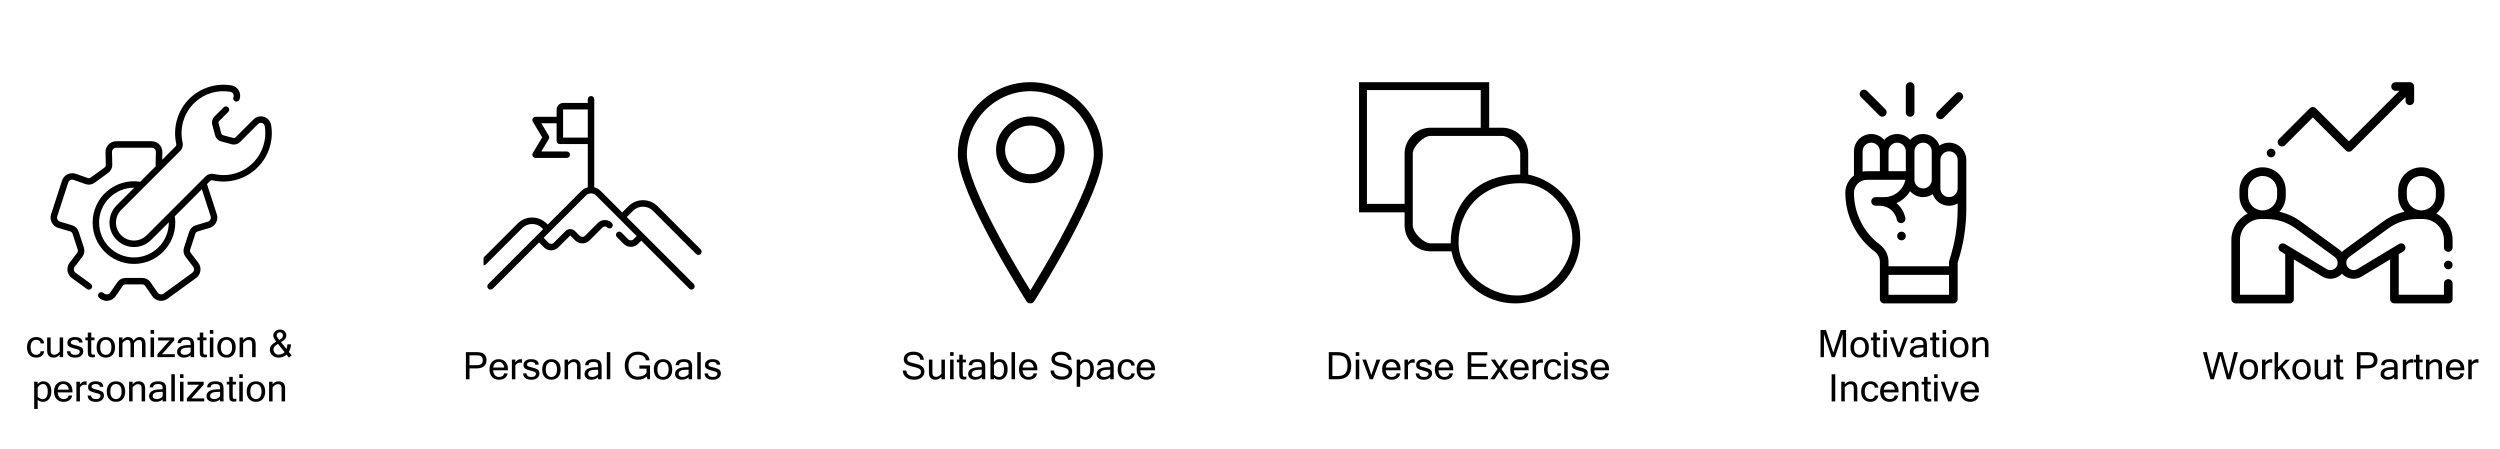 <svg width="791" height="142" viewBox="0 0 791 142" fill="none" xmlns="http://www.w3.org/2000/svg">
<g clip-path="url(#clip0)">
<path d="M85.792 39.595C85.349 36.936 82.1 35.886 80.201 37.785L74.494 43.492C74.328 43.658 74.084 43.723 73.857 43.663L70.508 42.765C70.281 42.704 70.102 42.526 70.041 42.299L69.144 38.95C69.083 38.723 69.148 38.479 69.315 38.313L72.222 35.406C72.622 35.005 72.622 34.356 72.222 33.956C71.821 33.555 71.172 33.555 70.772 33.956L67.865 36.863C67.182 37.545 66.913 38.548 67.163 39.48L68.061 42.83C68.31 43.762 69.045 44.496 69.977 44.746L73.326 45.644C74.258 45.894 75.261 45.624 75.944 44.942L81.651 39.235C82.375 38.511 83.6 38.916 83.769 39.932C84.473 44.155 83.089 48.48 80.067 51.501C76.819 54.75 72.201 56.077 67.716 55.051C66.736 54.827 65.73 55.115 65.024 55.821L46.398 74.445C44.177 76.666 40.582 76.667 38.361 74.445C36.14 72.225 36.14 68.629 38.361 66.408L57 47.769C57.704 47.065 57.993 46.063 57.773 45.088C56.742 40.523 58.187 35.702 61.543 32.507C64.59 29.606 68.724 28.342 72.885 29.039C73.718 29.178 74.13 30.04 73.854 30.732C73.644 31.258 73.901 31.855 74.427 32.064C74.953 32.274 75.549 32.017 75.759 31.491C76.52 29.581 75.343 27.371 73.224 27.016C68.491 26.224 63.596 27.721 60.129 31.022C56.254 34.712 54.584 40.275 55.773 45.54C55.837 45.824 55.754 46.115 55.55 46.318L51.321 50.548L51.378 48.174C51.424 46.257 49.886 44.682 47.97 44.682H36.79C34.877 44.682 33.336 46.254 33.382 48.173L33.477 52.151C33.486 52.496 33.324 52.823 33.045 53.026L28.715 56.172C28.436 56.374 28.075 56.427 27.75 56.312L23.996 54.992C22.188 54.356 20.215 55.332 19.623 57.155L16.168 67.787C15.576 69.61 16.599 71.559 18.435 72.108L22.248 73.246C22.578 73.345 22.839 73.599 22.946 73.927L24.6 79.017C24.706 79.345 24.645 79.704 24.436 79.978L22.02 83.141C20.857 84.664 21.175 86.842 22.726 87.969L27.532 91.461C27.989 91.793 28.631 91.694 28.965 91.234C29.298 90.776 29.196 90.135 28.738 89.802L23.931 86.309C23.313 85.861 23.186 84.993 23.65 84.386L26.066 81.224C26.684 80.414 26.865 79.353 26.55 78.384L24.896 73.293C24.581 72.325 23.811 71.572 22.835 71.281L19.022 70.143C18.29 69.924 17.883 69.147 18.119 68.421L21.573 57.789C21.809 57.063 22.594 56.673 23.316 56.927L27.07 58.247C28.031 58.585 29.097 58.429 29.92 57.831L34.251 54.684C35.075 54.086 35.552 53.12 35.528 52.102L35.432 48.124C35.414 47.362 36.025 46.733 36.79 46.733H47.97C48.732 46.733 49.346 47.359 49.328 48.124C49.245 52.227 49.196 52.117 49.264 52.604L44.368 57.5C36.398 56.283 29.302 62.475 29.302 70.426C29.302 77.638 35.169 83.505 42.38 83.505C49.592 83.505 55.458 77.638 55.458 70.426C55.458 69.762 55.407 69.095 55.306 68.438L63.866 59.879L66.641 68.421C66.877 69.147 66.47 69.924 65.738 70.142L61.925 71.281C60.949 71.572 60.178 72.324 59.864 73.293L58.209 78.383C57.895 79.352 58.076 80.414 58.694 81.223L61.11 84.385C61.573 84.991 61.448 85.859 60.829 86.309L51.785 92.88C51.167 93.329 50.302 93.181 49.868 92.553L47.607 89.278C47.029 88.44 46.075 87.94 45.056 87.94H39.704C38.685 87.94 37.732 88.44 37.153 89.278L34.892 92.553C34.458 93.181 33.594 93.329 32.976 92.88L32.643 92.638C32.185 92.305 31.544 92.407 31.21 92.865C30.878 93.323 30.979 93.964 31.437 94.297L31.77 94.539C33.322 95.666 35.49 95.296 36.58 93.718L38.84 90.444C39.036 90.16 39.359 89.991 39.704 89.991H45.056C45.401 89.991 45.723 90.16 45.919 90.444L48.18 93.718C49.27 95.296 51.439 95.665 52.99 94.539L62.034 87.968C63.585 86.841 63.903 84.663 62.739 83.14L60.324 79.978C60.115 79.704 60.053 79.345 60.16 79.017L61.814 73.926C61.92 73.599 62.181 73.344 62.511 73.246L66.324 72.107C68.161 71.559 69.184 69.609 68.591 67.787L65.493 58.251L66.474 57.27C66.678 57.066 66.971 56.983 67.258 57.049C72.436 58.233 77.767 56.701 81.517 52.95C85.006 49.462 86.604 44.469 85.792 39.595V39.595ZM42.38 81.454C36.299 81.454 31.352 76.507 31.352 70.427C31.352 64.356 36.306 59.352 42.468 59.401L36.911 64.958C33.889 67.98 33.888 72.873 36.911 75.895C39.933 78.918 44.826 78.918 47.849 75.895L53.406 70.338C53.406 70.368 53.407 70.397 53.407 70.427C53.407 76.507 48.46 81.454 42.38 81.454Z" fill="black"/>
</g>
<path d="M11.459 113.146C10.576 113.146 9.869 112.863 9.338 112.297C8.811 111.727 8.547 110.926 8.547 109.895C8.547 108.859 8.811 108.059 9.338 107.492C9.869 106.926 10.576 106.643 11.459 106.643C12.139 106.643 12.705 106.814 13.158 107.158C13.615 107.502 13.885 107.998 13.967 108.646H12.83C12.815 108.275 12.674 107.992 12.408 107.797C12.146 107.602 11.83 107.504 11.459 107.504C10.932 107.504 10.504 107.705 10.176 108.107C9.848 108.506 9.684 109.102 9.684 109.895C9.684 110.684 9.848 111.279 10.176 111.682C10.504 112.08 10.932 112.279 11.459 112.279C11.83 112.279 12.146 112.182 12.408 111.986C12.674 111.791 12.815 111.51 12.83 111.143H13.967C13.885 111.791 13.615 112.287 13.158 112.631C12.705 112.975 12.139 113.146 11.459 113.146ZM18.877 112.209C18.326 112.834 17.707 113.146 17.02 113.146C15.617 113.146 14.916 112.381 14.916 110.85V106.783H16.023V110.803C16.023 111.311 16.113 111.676 16.293 111.898C16.473 112.121 16.77 112.232 17.184 112.232C17.801 112.232 18.365 111.9 18.877 111.236V106.783H19.979V113H18.877V112.209ZM23.84 113.146C22.141 113.146 21.252 112.479 21.174 111.143H22.281C22.289 111.9 22.805 112.279 23.828 112.279C24.285 112.279 24.633 112.186 24.871 111.998C25.113 111.807 25.234 111.568 25.234 111.283C25.234 111.002 25.117 110.805 24.883 110.691C24.648 110.574 24.164 110.424 23.43 110.24C22.699 110.057 22.164 109.852 21.824 109.625C21.488 109.398 21.32 109 21.32 108.43C21.32 107.914 21.529 107.488 21.947 107.152C22.369 106.812 22.932 106.643 23.635 106.643C25.264 106.643 26.096 107.223 26.131 108.383H25.029C24.99 107.797 24.551 107.504 23.711 107.504C23.34 107.504 23.031 107.574 22.785 107.715C22.543 107.855 22.422 108.061 22.422 108.33C22.422 108.572 22.516 108.748 22.703 108.857C22.891 108.963 23.359 109.107 24.109 109.291C24.863 109.471 25.422 109.682 25.785 109.924C26.152 110.166 26.336 110.584 26.336 111.178C26.336 111.744 26.109 112.215 25.656 112.59C25.207 112.961 24.602 113.146 23.84 113.146ZM30.033 113.012C29.791 113.059 29.527 113.082 29.242 113.082C28.789 113.082 28.457 113.002 28.246 112.842C28.035 112.678 27.904 112.469 27.854 112.215C27.803 111.961 27.777 111.615 27.777 111.178V107.65H27.01V106.783H27.777V105.236H28.879V106.783H29.887V107.65H28.879V111.236C28.879 111.662 28.932 111.934 29.037 112.051C29.146 112.164 29.295 112.221 29.482 112.221C29.674 112.221 29.857 112.205 30.033 112.174V113.012ZM33.478 106.643C34.365 106.643 35.072 106.926 35.6 107.492C36.131 108.059 36.397 108.859 36.397 109.895C36.397 110.926 36.131 111.727 35.6 112.297C35.072 112.863 34.365 113.146 33.478 113.146C32.596 113.146 31.889 112.863 31.357 112.297C30.83 111.727 30.566 110.926 30.566 109.895C30.566 108.859 30.83 108.059 31.357 107.492C31.889 106.926 32.596 106.643 33.478 106.643ZM33.478 112.279C34.006 112.279 34.434 112.08 34.762 111.682C35.09 111.279 35.254 110.684 35.254 109.895C35.254 109.102 35.09 108.506 34.762 108.107C34.434 107.705 34.006 107.504 33.478 107.504C32.951 107.504 32.523 107.705 32.195 108.107C31.867 108.506 31.703 109.102 31.703 109.895C31.703 110.684 31.867 111.279 32.195 111.682C32.523 112.08 32.951 112.279 33.478 112.279ZM46.041 113H44.934V108.98C44.934 108.465 44.859 108.098 44.711 107.879C44.562 107.66 44.315 107.551 43.967 107.551C43.432 107.551 42.906 107.883 42.391 108.547V113H41.289V108.98C41.289 108.465 41.215 108.098 41.066 107.879C40.918 107.66 40.668 107.551 40.316 107.551C39.781 107.551 39.258 107.883 38.746 108.547V113H37.639V106.783H38.746V107.574C39.27 106.953 39.85 106.643 40.486 106.643C41.397 106.643 41.977 107.018 42.227 107.768C42.641 107.279 42.992 106.971 43.281 106.842C43.57 106.709 43.853 106.643 44.131 106.643C45.404 106.643 46.041 107.406 46.041 108.934V113ZM48.742 113H47.635V106.783H48.742V113ZM48.742 105.605H47.635V104.41H48.742V105.605ZM55.31 113H49.803V112.062L53.676 107.721H50.031V106.783H55.117V107.721L51.244 112.062H55.31V113ZM60.315 111.365V109.988H59.559C57.957 109.988 57.156 110.424 57.156 111.295C57.156 111.611 57.273 111.855 57.508 112.027C57.742 112.195 58.059 112.279 58.457 112.279C58.82 112.279 59.172 112.197 59.512 112.033C59.852 111.869 60.119 111.646 60.315 111.365ZM60.315 112.361C59.752 112.885 59.027 113.146 58.141 113.146C57.523 113.146 57.016 112.98 56.617 112.648C56.219 112.312 56.02 111.881 56.02 111.354C56.02 109.9 57.272 109.174 59.775 109.174H60.315C60.315 108.729 60.291 108.406 60.244 108.207C60.197 108.004 60.066 107.836 59.852 107.703C59.637 107.57 59.295 107.504 58.826 107.504C57.842 107.504 57.334 107.855 57.303 108.559H56.201C56.283 107.281 57.178 106.643 58.885 106.643C59.682 106.643 60.303 106.801 60.748 107.117C61.193 107.434 61.416 108.055 61.416 108.98V113H60.315V112.361ZM65.471 113.012C65.228 113.059 64.965 113.082 64.68 113.082C64.227 113.082 63.895 113.002 63.684 112.842C63.473 112.678 63.342 112.469 63.291 112.215C63.24 111.961 63.215 111.615 63.215 111.178V107.65H62.447V106.783H63.215V105.236H64.316V106.783H65.324V107.65H64.316V111.236C64.316 111.662 64.369 111.934 64.475 112.051C64.584 112.164 64.732 112.221 64.92 112.221C65.111 112.221 65.295 112.205 65.471 112.174V113.012ZM67.504 113H66.397V106.783H67.504V113ZM67.504 105.605H66.397V104.41H67.504V105.605ZM71.658 106.643C72.545 106.643 73.252 106.926 73.779 107.492C74.311 108.059 74.576 108.859 74.576 109.895C74.576 110.926 74.311 111.727 73.779 112.297C73.252 112.863 72.545 113.146 71.658 113.146C70.775 113.146 70.068 112.863 69.537 112.297C69.01 111.727 68.746 110.926 68.746 109.895C68.746 108.859 69.01 108.059 69.537 107.492C70.068 106.926 70.775 106.643 71.658 106.643ZM71.658 112.279C72.186 112.279 72.613 112.08 72.941 111.682C73.269 111.279 73.434 110.684 73.434 109.895C73.434 109.102 73.269 108.506 72.941 108.107C72.613 107.705 72.186 107.504 71.658 107.504C71.131 107.504 70.703 107.705 70.375 108.107C70.047 108.506 69.883 109.102 69.883 109.895C69.883 110.684 70.047 111.279 70.375 111.682C70.703 112.08 71.131 112.279 71.658 112.279ZM76.926 107.574C77.477 106.953 78.096 106.643 78.783 106.643C80.186 106.643 80.887 107.406 80.887 108.934V113H79.779V108.98C79.779 108.473 79.688 108.107 79.504 107.885C79.324 107.662 79.027 107.551 78.613 107.551C78.051 107.551 77.488 107.883 76.926 108.547V113H75.818V106.783H76.926V107.574ZM92.266 112.426L91.41 113.146L90.666 112.209C89.986 112.834 89.135 113.146 88.111 113.146C87.322 113.146 86.67 112.902 86.154 112.414C85.643 111.926 85.387 111.334 85.387 110.639C85.387 110.107 85.551 109.643 85.879 109.244C86.207 108.846 86.707 108.457 87.379 108.078C86.769 107.297 86.465 106.666 86.465 106.186C86.465 105.639 86.666 105.182 87.068 104.814C87.475 104.447 87.986 104.264 88.603 104.264C89.178 104.264 89.652 104.443 90.027 104.803C90.406 105.158 90.596 105.59 90.596 106.098C90.596 106.551 90.457 106.943 90.18 107.275C89.902 107.604 89.481 107.932 88.914 108.26L90.643 110.41C90.811 109.98 90.906 109.496 90.93 108.957H92.072C92.022 109.859 91.793 110.65 91.387 111.33L92.266 112.426ZM88.352 107.562C88.754 107.344 89.049 107.127 89.236 106.912C89.424 106.693 89.518 106.43 89.518 106.121C89.518 105.824 89.42 105.586 89.225 105.406C89.033 105.223 88.807 105.131 88.545 105.131C88.264 105.131 88.027 105.219 87.836 105.395C87.644 105.566 87.549 105.793 87.549 106.074C87.549 106.391 87.725 106.771 88.076 107.217L88.352 107.562ZM90.045 111.418L87.953 108.799C87.457 109.092 87.096 109.369 86.869 109.631C86.643 109.889 86.529 110.199 86.529 110.562C86.529 111 86.68 111.385 86.981 111.717C87.285 112.045 87.666 112.209 88.123 112.209C88.912 112.209 89.553 111.945 90.045 111.418ZM11.922 121.527C12.414 120.938 13.006 120.643 13.697 120.643C14.51 120.643 15.139 120.932 15.584 121.51C16.029 122.084 16.252 122.861 16.252 123.842C16.252 124.861 16.002 125.668 15.502 126.262C15.006 126.852 14.379 127.146 13.621 127.146C12.949 127.146 12.383 126.938 11.922 126.52V129.391H10.815V120.783H11.922V121.527ZM11.922 125.523C12.395 126.027 12.938 126.279 13.551 126.279C14.027 126.279 14.406 126.076 14.688 125.67C14.969 125.26 15.109 124.65 15.109 123.842C15.109 123.076 14.977 122.496 14.711 122.102C14.445 121.703 14.074 121.504 13.598 121.504C12.984 121.504 12.426 121.859 11.922 122.57V125.523ZM20.137 127.146C19.223 127.146 18.488 126.861 17.934 126.291C17.379 125.717 17.102 124.918 17.102 123.895C17.102 122.879 17.369 122.084 17.904 121.51C18.443 120.932 19.146 120.643 20.014 120.643C20.9 120.643 21.607 120.926 22.135 121.492C22.666 122.059 22.932 122.859 22.932 123.895V124.158H18.25C18.297 124.877 18.494 125.41 18.842 125.758C19.193 126.105 19.625 126.279 20.137 126.279C20.523 126.279 20.871 126.182 21.18 125.986C21.492 125.787 21.656 125.506 21.672 125.143H22.814C22.729 125.783 22.438 126.277 21.941 126.625C21.449 126.973 20.848 127.146 20.137 127.146ZM21.766 123.291C21.676 122.693 21.475 122.246 21.162 121.949C20.85 121.652 20.467 121.504 20.014 121.504C19.572 121.504 19.193 121.652 18.877 121.949C18.561 122.242 18.359 122.689 18.273 123.291H21.766ZM27.402 121.791C27.246 121.744 27.021 121.721 26.729 121.721C26.166 121.721 25.684 122.016 25.281 122.605V127H24.174V120.783H25.281V121.65C25.746 120.979 26.285 120.643 26.898 120.643C27.055 120.643 27.223 120.658 27.402 120.689V121.791ZM30.391 127.146C28.691 127.146 27.803 126.479 27.725 125.143H28.832C28.84 125.9 29.355 126.279 30.379 126.279C30.836 126.279 31.184 126.186 31.422 125.998C31.664 125.807 31.785 125.568 31.785 125.283C31.785 125.002 31.668 124.805 31.434 124.691C31.199 124.574 30.715 124.424 29.98 124.24C29.25 124.057 28.715 123.852 28.375 123.625C28.039 123.398 27.871 123 27.871 122.43C27.871 121.914 28.08 121.488 28.498 121.152C28.92 120.812 29.482 120.643 30.186 120.643C31.814 120.643 32.647 121.223 32.682 122.383H31.58C31.541 121.797 31.102 121.504 30.262 121.504C29.891 121.504 29.582 121.574 29.336 121.715C29.094 121.855 28.973 122.061 28.973 122.33C28.973 122.572 29.066 122.748 29.254 122.857C29.441 122.963 29.91 123.107 30.66 123.291C31.414 123.471 31.973 123.682 32.336 123.924C32.703 124.166 32.887 124.584 32.887 125.178C32.887 125.744 32.66 126.215 32.207 126.59C31.758 126.961 31.152 127.146 30.391 127.146ZM36.69 120.643C37.576 120.643 38.283 120.926 38.81 121.492C39.342 122.059 39.607 122.859 39.607 123.895C39.607 124.926 39.342 125.727 38.81 126.297C38.283 126.863 37.576 127.146 36.69 127.146C35.807 127.146 35.1 126.863 34.568 126.297C34.041 125.727 33.777 124.926 33.777 123.895C33.777 122.859 34.041 122.059 34.568 121.492C35.1 120.926 35.807 120.643 36.69 120.643ZM36.69 126.279C37.217 126.279 37.645 126.08 37.973 125.682C38.301 125.279 38.465 124.684 38.465 123.895C38.465 123.102 38.301 122.506 37.973 122.107C37.645 121.705 37.217 121.504 36.69 121.504C36.162 121.504 35.734 121.705 35.406 122.107C35.078 122.506 34.914 123.102 34.914 123.895C34.914 124.684 35.078 125.279 35.406 125.682C35.734 126.08 36.162 126.279 36.69 126.279ZM41.957 121.574C42.508 120.953 43.127 120.643 43.815 120.643C45.217 120.643 45.918 121.406 45.918 122.934V127H44.81V122.98C44.81 122.473 44.719 122.107 44.535 121.885C44.355 121.662 44.059 121.551 43.645 121.551C43.082 121.551 42.52 121.883 41.957 122.547V127H40.85V120.783H41.957V121.574ZM51.467 125.365V123.988H50.711C49.109 123.988 48.309 124.424 48.309 125.295C48.309 125.611 48.426 125.855 48.66 126.027C48.895 126.195 49.211 126.279 49.609 126.279C49.973 126.279 50.324 126.197 50.664 126.033C51.004 125.869 51.272 125.646 51.467 125.365ZM51.467 126.361C50.904 126.885 50.18 127.146 49.293 127.146C48.676 127.146 48.168 126.98 47.77 126.648C47.371 126.312 47.172 125.881 47.172 125.354C47.172 123.9 48.424 123.174 50.928 123.174H51.467C51.467 122.729 51.443 122.406 51.397 122.207C51.35 122.004 51.219 121.836 51.004 121.703C50.789 121.57 50.447 121.504 49.978 121.504C48.994 121.504 48.486 121.855 48.455 122.559H47.353C47.435 121.281 48.33 120.643 50.037 120.643C50.834 120.643 51.455 120.801 51.9 121.117C52.346 121.434 52.568 122.055 52.568 122.98V127H51.467V126.361ZM55.316 127H54.209V118.41H55.316V127ZM58.059 127H56.951V120.783H58.059V127ZM58.059 119.605H56.951V118.41H58.059V119.605ZM64.627 127H59.119V126.062L62.992 121.721H59.348V120.783H64.434V121.721L60.56 126.062H64.627V127ZM69.631 125.365V123.988H68.875C67.273 123.988 66.473 124.424 66.473 125.295C66.473 125.611 66.59 125.855 66.824 126.027C67.059 126.195 67.375 126.279 67.773 126.279C68.137 126.279 68.488 126.197 68.828 126.033C69.168 125.869 69.436 125.646 69.631 125.365ZM69.631 126.361C69.068 126.885 68.344 127.146 67.457 127.146C66.84 127.146 66.332 126.98 65.934 126.648C65.535 126.312 65.336 125.881 65.336 125.354C65.336 123.9 66.588 123.174 69.092 123.174H69.631C69.631 122.729 69.607 122.406 69.561 122.207C69.514 122.004 69.383 121.836 69.168 121.703C68.953 121.57 68.611 121.504 68.143 121.504C67.158 121.504 66.65 121.855 66.619 122.559H65.518C65.6 121.281 66.494 120.643 68.201 120.643C68.998 120.643 69.619 120.801 70.064 121.117C70.51 121.434 70.732 122.055 70.732 122.98V127H69.631V126.361ZM74.787 127.012C74.545 127.059 74.281 127.082 73.996 127.082C73.543 127.082 73.211 127.002 73 126.842C72.789 126.678 72.658 126.469 72.607 126.215C72.557 125.961 72.531 125.615 72.531 125.178V121.65H71.764V120.783H72.531V119.236H73.633V120.783H74.641V121.65H73.633V125.236C73.633 125.662 73.686 125.934 73.791 126.051C73.9 126.164 74.049 126.221 74.236 126.221C74.428 126.221 74.611 126.205 74.787 126.174V127.012ZM76.82 127H75.713V120.783H76.82V127ZM76.82 119.605H75.713V118.41H76.82V119.605ZM80.975 120.643C81.861 120.643 82.568 120.926 83.096 121.492C83.627 122.059 83.893 122.859 83.893 123.895C83.893 124.926 83.627 125.727 83.096 126.297C82.568 126.863 81.861 127.146 80.975 127.146C80.092 127.146 79.385 126.863 78.853 126.297C78.326 125.727 78.062 124.926 78.062 123.895C78.062 122.859 78.326 122.059 78.853 121.492C79.385 120.926 80.092 120.643 80.975 120.643ZM80.975 126.279C81.502 126.279 81.93 126.08 82.258 125.682C82.586 125.279 82.75 124.684 82.75 123.895C82.75 123.102 82.586 122.506 82.258 122.107C81.93 121.705 81.502 121.504 80.975 121.504C80.447 121.504 80.019 121.705 79.691 122.107C79.363 122.506 79.199 123.102 79.199 123.895C79.199 124.684 79.363 125.279 79.691 125.682C80.019 126.08 80.447 126.279 80.975 126.279ZM86.242 121.574C86.793 120.953 87.412 120.643 88.1 120.643C89.502 120.643 90.203 121.406 90.203 122.934V127H89.096V122.98C89.096 122.473 89.004 122.107 88.82 121.885C88.641 121.662 88.344 121.551 87.93 121.551C87.367 121.551 86.805 121.883 86.242 122.547V127H85.135V120.783H86.242V121.574Z" fill="black"/>
<path d="M147.416 111.41H150.621C151.324 111.41 151.912 111.477 152.385 111.609C152.861 111.738 153.238 112.021 153.516 112.459C153.793 112.893 153.932 113.379 153.932 113.918C153.932 114.785 153.656 115.443 153.105 115.893C152.555 116.342 151.758 116.566 150.715 116.566H148.553V120H147.416V111.41ZM148.553 115.547H150.727C151.457 115.547 151.977 115.41 152.285 115.137C152.598 114.863 152.754 114.469 152.754 113.953C152.754 113.609 152.668 113.305 152.496 113.039C152.324 112.773 152.105 112.605 151.84 112.535C151.578 112.465 151.199 112.43 150.703 112.43H148.553V115.547ZM157.916 120.146C157.002 120.146 156.268 119.861 155.713 119.291C155.158 118.717 154.881 117.918 154.881 116.895C154.881 115.879 155.148 115.084 155.684 114.51C156.223 113.932 156.926 113.643 157.793 113.643C158.68 113.643 159.387 113.926 159.914 114.492C160.445 115.059 160.711 115.859 160.711 116.895V117.158H156.029C156.076 117.877 156.273 118.41 156.621 118.758C156.973 119.105 157.404 119.279 157.916 119.279C158.303 119.279 158.65 119.182 158.959 118.986C159.271 118.787 159.436 118.506 159.451 118.143H160.594C160.508 118.783 160.217 119.277 159.721 119.625C159.229 119.973 158.627 120.146 157.916 120.146ZM159.545 116.291C159.455 115.693 159.254 115.246 158.941 114.949C158.629 114.652 158.246 114.504 157.793 114.504C157.352 114.504 156.973 114.652 156.656 114.949C156.34 115.242 156.139 115.689 156.053 116.291H159.545ZM165.182 114.791C165.025 114.744 164.801 114.721 164.508 114.721C163.945 114.721 163.463 115.016 163.061 115.605V120H161.953V113.783H163.061V114.65C163.525 113.979 164.064 113.643 164.678 113.643C164.834 113.643 165.002 113.658 165.182 113.689V114.791ZM168.17 120.146C166.471 120.146 165.582 119.479 165.504 118.143H166.611C166.619 118.9 167.135 119.279 168.158 119.279C168.615 119.279 168.963 119.186 169.201 118.998C169.443 118.807 169.564 118.568 169.564 118.283C169.564 118.002 169.447 117.805 169.213 117.691C168.979 117.574 168.494 117.424 167.76 117.24C167.029 117.057 166.494 116.852 166.154 116.625C165.818 116.398 165.65 116 165.65 115.43C165.65 114.914 165.859 114.488 166.277 114.152C166.699 113.812 167.262 113.643 167.965 113.643C169.594 113.643 170.426 114.223 170.461 115.383H169.359C169.32 114.797 168.881 114.504 168.041 114.504C167.67 114.504 167.361 114.574 167.115 114.715C166.873 114.855 166.752 115.061 166.752 115.33C166.752 115.572 166.846 115.748 167.033 115.857C167.221 115.963 167.689 116.107 168.439 116.291C169.193 116.471 169.752 116.682 170.115 116.924C170.482 117.166 170.666 117.584 170.666 118.178C170.666 118.744 170.439 119.215 169.986 119.59C169.537 119.961 168.932 120.146 168.17 120.146ZM174.469 113.643C175.355 113.643 176.062 113.926 176.59 114.492C177.121 115.059 177.387 115.859 177.387 116.895C177.387 117.926 177.121 118.727 176.59 119.297C176.062 119.863 175.355 120.146 174.469 120.146C173.586 120.146 172.879 119.863 172.348 119.297C171.82 118.727 171.557 117.926 171.557 116.895C171.557 115.859 171.82 115.059 172.348 114.492C172.879 113.926 173.586 113.643 174.469 113.643ZM174.469 119.279C174.996 119.279 175.424 119.08 175.752 118.682C176.08 118.279 176.244 117.684 176.244 116.895C176.244 116.102 176.08 115.506 175.752 115.107C175.424 114.705 174.996 114.504 174.469 114.504C173.941 114.504 173.514 114.705 173.186 115.107C172.857 115.506 172.693 116.102 172.693 116.895C172.693 117.684 172.857 118.279 173.186 118.682C173.514 119.08 173.941 119.279 174.469 119.279ZM179.736 114.574C180.287 113.953 180.906 113.643 181.594 113.643C182.996 113.643 183.697 114.406 183.697 115.934V120H182.59V115.98C182.59 115.473 182.498 115.107 182.314 114.885C182.135 114.662 181.838 114.551 181.424 114.551C180.861 114.551 180.299 114.883 179.736 115.547V120H178.629V113.783H179.736V114.574ZM189.246 118.365V116.988H188.49C186.889 116.988 186.088 117.424 186.088 118.295C186.088 118.611 186.205 118.855 186.439 119.027C186.674 119.195 186.99 119.279 187.389 119.279C187.752 119.279 188.104 119.197 188.443 119.033C188.783 118.869 189.051 118.646 189.246 118.365ZM189.246 119.361C188.684 119.885 187.959 120.146 187.072 120.146C186.455 120.146 185.947 119.98 185.549 119.648C185.15 119.312 184.951 118.881 184.951 118.354C184.951 116.9 186.203 116.174 188.707 116.174H189.246C189.246 115.729 189.223 115.406 189.176 115.207C189.129 115.004 188.998 114.836 188.783 114.703C188.568 114.57 188.227 114.504 187.758 114.504C186.773 114.504 186.266 114.855 186.234 115.559H185.133C185.215 114.281 186.109 113.643 187.816 113.643C188.613 113.643 189.234 113.801 189.68 114.117C190.125 114.434 190.348 115.055 190.348 115.98V120H189.246V119.361ZM193.096 120H191.988V111.41H193.096V120ZM201.82 120.146C200.586 120.146 199.584 119.742 198.814 118.934C198.049 118.125 197.666 117.049 197.666 115.705C197.666 114.357 198.045 113.281 198.803 112.477C199.561 111.668 200.555 111.264 201.785 111.264C202.82 111.264 203.68 111.514 204.363 112.014C205.051 112.51 205.436 113.176 205.518 114.012H204.34C204.293 113.457 204.043 113.023 203.59 112.711C203.137 112.395 202.539 112.236 201.797 112.236C200.91 112.236 200.195 112.539 199.652 113.145C199.113 113.75 198.844 114.604 198.844 115.705C198.844 116.803 199.117 117.656 199.664 118.266C200.211 118.871 200.926 119.174 201.809 119.174C203.047 119.174 203.967 118.766 204.568 117.949V116.643H202.301V115.617H205.67V120H204.867L204.568 119.098C203.986 119.797 203.07 120.146 201.82 120.146ZM209.777 113.643C210.664 113.643 211.371 113.926 211.898 114.492C212.43 115.059 212.695 115.859 212.695 116.895C212.695 117.926 212.43 118.727 211.898 119.297C211.371 119.863 210.664 120.146 209.777 120.146C208.895 120.146 208.188 119.863 207.656 119.297C207.129 118.727 206.865 117.926 206.865 116.895C206.865 115.859 207.129 115.059 207.656 114.492C208.188 113.926 208.895 113.643 209.777 113.643ZM209.777 119.279C210.305 119.279 210.732 119.08 211.061 118.682C211.389 118.279 211.553 117.684 211.553 116.895C211.553 116.102 211.389 115.506 211.061 115.107C210.732 114.705 210.305 114.504 209.777 114.504C209.25 114.504 208.822 114.705 208.494 115.107C208.166 115.506 208.002 116.102 208.002 116.895C208.002 117.684 208.166 118.279 208.494 118.682C208.822 119.08 209.25 119.279 209.777 119.279ZM217.875 118.365V116.988H217.119C215.518 116.988 214.717 117.424 214.717 118.295C214.717 118.611 214.834 118.855 215.068 119.027C215.303 119.195 215.619 119.279 216.018 119.279C216.381 119.279 216.732 119.197 217.072 119.033C217.412 118.869 217.68 118.646 217.875 118.365ZM217.875 119.361C217.312 119.885 216.588 120.146 215.701 120.146C215.084 120.146 214.576 119.98 214.178 119.648C213.779 119.312 213.58 118.881 213.58 118.354C213.58 116.9 214.832 116.174 217.336 116.174H217.875C217.875 115.729 217.852 115.406 217.805 115.207C217.758 115.004 217.627 114.836 217.412 114.703C217.197 114.57 216.855 114.504 216.387 114.504C215.402 114.504 214.895 114.855 214.863 115.559H213.762C213.844 114.281 214.738 113.643 216.445 113.643C217.242 113.643 217.863 113.801 218.309 114.117C218.754 114.434 218.977 115.055 218.977 115.98V120H217.875V119.361ZM221.725 120H220.617V111.41H221.725V120ZM225.58 120.146C223.881 120.146 222.992 119.479 222.914 118.143H224.021C224.029 118.9 224.545 119.279 225.568 119.279C226.025 119.279 226.373 119.186 226.611 118.998C226.854 118.807 226.975 118.568 226.975 118.283C226.975 118.002 226.857 117.805 226.623 117.691C226.389 117.574 225.904 117.424 225.17 117.24C224.439 117.057 223.904 116.852 223.564 116.625C223.229 116.398 223.061 116 223.061 115.43C223.061 114.914 223.27 114.488 223.688 114.152C224.109 113.812 224.672 113.643 225.375 113.643C227.004 113.643 227.836 114.223 227.871 115.383H226.77C226.73 114.797 226.291 114.504 225.451 114.504C225.08 114.504 224.771 114.574 224.525 114.715C224.283 114.855 224.162 115.061 224.162 115.33C224.162 115.572 224.256 115.748 224.443 115.857C224.631 115.963 225.1 116.107 225.85 116.291C226.604 116.471 227.162 116.682 227.525 116.924C227.893 117.166 228.076 117.584 228.076 118.178C228.076 118.744 227.85 119.215 227.396 119.59C226.947 119.961 226.342 120.146 225.58 120.146Z" fill="black"/>
<g clip-path="url(#clip1)">
<path d="M221.7 78.906L208.039 65.246C206.81 64.017 205.177 63.34 203.439 63.34C201.702 63.34 200.068 64.017 198.839 65.246L196.863 67.222L190.05 60.408C189.471 59.829 188.768 59.45 188.025 59.269V31.409C188.025 30.843 187.566 30.384 187 30.384C186.434 30.384 185.974 30.843 185.974 31.409V32.576H178.232C177.062 32.576 176.111 33.527 176.111 34.697V36.959H169.465C169.095 36.959 168.754 37.158 168.572 37.48C168.39 37.801 168.395 38.196 168.585 38.513L171.557 43.465L168.585 48.417C168.395 48.734 168.39 49.128 168.572 49.45C168.754 49.771 169.095 49.97 169.465 49.97H179.328C179.895 49.97 180.354 49.511 180.354 48.945C180.354 48.378 179.895 47.919 179.328 47.919H171.276L173.632 43.992C173.827 43.668 173.827 43.262 173.632 42.937L171.276 39.01H176.111V44.561C176.111 45.127 176.57 45.586 177.136 45.586H185.975V59.269C185.232 59.45 184.529 59.829 183.95 60.408L173.3 71.058L172.969 70.725C170.432 68.189 166.305 68.189 163.769 70.725L152.3 82.194C151.9 82.595 151.9 83.244 152.3 83.644C152.5 83.844 152.763 83.945 153.025 83.945C153.288 83.945 153.55 83.844 153.75 83.644L165.219 72.176C166.956 70.439 169.782 70.439 171.518 72.176L171.85 72.507L154.492 89.866C154.092 90.266 154.092 90.915 154.492 91.316C154.893 91.716 155.542 91.716 155.942 91.316L170.561 76.697L172.122 78.258C172.749 78.886 173.573 79.199 174.397 79.199C175.22 79.199 176.044 78.886 176.672 78.258L180.374 74.555C180.38 74.55 180.395 74.535 180.424 74.535C180.454 74.535 180.469 74.55 180.474 74.555L181.985 76.066C183.24 77.321 185.281 77.321 186.535 76.066L190.625 71.977C191.043 71.558 191.725 71.558 192.143 71.977C192.544 72.377 193.193 72.377 193.593 71.977C193.994 71.576 193.994 70.927 193.593 70.527C192.375 69.309 190.393 69.309 189.174 70.527L185.085 74.616C184.63 75.071 183.89 75.071 183.435 74.616L181.924 73.105C181.524 72.704 180.991 72.484 180.424 72.484C179.858 72.484 179.325 72.705 178.924 73.105L175.221 76.808C174.767 77.263 174.027 77.263 173.572 76.808L172.011 75.247L185.4 61.858C185.828 61.431 186.396 61.195 187 61.195C187.605 61.195 188.173 61.43 188.6 61.858L201.441 74.699L200.428 75.712C199.974 76.167 199.234 76.167 198.779 75.712L196.651 73.584C196.25 73.184 195.601 73.184 195.201 73.584C194.8 73.984 194.8 74.634 195.201 75.034L197.329 77.162C197.956 77.79 198.78 78.103 199.604 78.103C200.428 78.103 201.252 77.79 201.879 77.162L202.892 76.149L218.058 91.316C218.258 91.516 218.521 91.616 218.783 91.616C219.045 91.616 219.308 91.516 219.508 91.316C219.909 90.915 219.909 90.266 219.508 89.866L198.314 68.672L200.29 66.696C201.131 65.855 202.25 65.391 203.439 65.391C204.629 65.391 205.748 65.855 206.589 66.696L220.25 80.356C220.45 80.556 220.712 80.657 220.975 80.657C221.237 80.657 221.5 80.557 221.7 80.356C222.1 79.956 222.1 79.307 221.7 78.906V78.906ZM178.162 43.535V34.697C178.162 34.658 178.193 34.627 178.232 34.627H185.975V43.535H178.162V43.535Z" fill="black"/>
</g>
<path d="M326 26C313.351 26 303.061 36.284 303.061 48.925C303.061 61.073 323.908 93.945 324.795 95.339C325.057 95.751 325.512 96 326 96C326.488 96 326.943 95.751 327.205 95.339C328.092 93.945 348.939 61.073 348.939 48.925C348.939 36.284 338.649 26 326 26ZM326 91.875C324.113 88.823 320.285 82.506 316.493 75.506C309.575 62.732 305.918 53.54 305.918 48.925C305.918 37.859 314.927 28.857 326 28.857C337.074 28.857 346.082 37.859 346.082 48.925C346.082 53.54 342.425 62.732 335.507 75.506C331.716 82.506 327.887 88.823 326 91.875Z" fill="black"/>
<path d="M326 36.867C320.016 36.867 315.149 41.603 315.149 47.423C315.149 53.244 320.016 57.979 326 57.979C331.983 57.979 336.851 53.244 336.851 47.423C336.851 41.603 331.983 36.867 326 36.867ZM326 55.122C321.592 55.122 318.006 51.669 318.006 47.423C318.006 43.178 321.592 39.724 326 39.724C330.408 39.724 333.994 43.178 333.994 47.423C333.994 51.669 330.408 55.122 326 55.122Z" fill="black"/>
<path d="M289.312 120.146C288.102 120.146 287.195 119.875 286.594 119.332C285.996 118.789 285.682 118.092 285.65 117.24H286.746C286.805 117.881 287.07 118.355 287.543 118.664C288.02 118.969 288.594 119.121 289.266 119.121C289.902 119.121 290.414 118.99 290.801 118.729C291.191 118.467 291.387 118.111 291.387 117.662C291.387 117.189 291.186 116.846 290.783 116.631C290.381 116.416 289.688 116.205 288.703 115.998C287.723 115.787 287.018 115.496 286.588 115.125C286.162 114.754 285.949 114.26 285.949 113.643C285.949 112.947 286.227 112.377 286.781 111.932C287.34 111.486 288.08 111.264 289.002 111.264C289.971 111.264 290.752 111.488 291.346 111.938C291.939 112.387 292.254 113.021 292.289 113.842H291.182C291.068 112.803 290.357 112.283 289.049 112.283C288.416 112.283 287.926 112.402 287.578 112.641C287.23 112.879 287.057 113.195 287.057 113.59C287.057 113.949 287.195 114.219 287.473 114.398C287.754 114.578 288.275 114.752 289.037 114.92C289.803 115.088 290.41 115.254 290.859 115.418C291.309 115.582 291.693 115.838 292.014 116.186C292.334 116.529 292.494 116.992 292.494 117.574C292.494 118.312 292.199 118.926 291.609 119.414C291.023 119.902 290.258 120.146 289.312 120.146ZM297.867 119.209C297.316 119.834 296.697 120.146 296.01 120.146C294.607 120.146 293.906 119.381 293.906 117.85V113.783H295.014V117.803C295.014 118.311 295.104 118.676 295.283 118.898C295.463 119.121 295.76 119.232 296.174 119.232C296.791 119.232 297.355 118.9 297.867 118.236V113.783H298.969V120H297.867V119.209ZM301.717 120H300.609V113.783H301.717V120ZM301.717 112.605H300.609V111.41H301.717V112.605ZM305.766 120.012C305.523 120.059 305.26 120.082 304.975 120.082C304.521 120.082 304.189 120.002 303.979 119.842C303.768 119.678 303.637 119.469 303.586 119.215C303.535 118.961 303.51 118.615 303.51 118.178V114.65H302.742V113.783H303.51V112.236H304.611V113.783H305.619V114.65H304.611V118.236C304.611 118.662 304.664 118.934 304.77 119.051C304.879 119.164 305.027 119.221 305.215 119.221C305.406 119.221 305.59 119.205 305.766 119.174V120.012ZM310.629 118.365V116.988H309.873C308.271 116.988 307.471 117.424 307.471 118.295C307.471 118.611 307.588 118.855 307.822 119.027C308.057 119.195 308.373 119.279 308.771 119.279C309.135 119.279 309.486 119.197 309.826 119.033C310.166 118.869 310.434 118.646 310.629 118.365ZM310.629 119.361C310.066 119.885 309.342 120.146 308.455 120.146C307.838 120.146 307.33 119.98 306.932 119.648C306.533 119.312 306.334 118.881 306.334 118.354C306.334 116.9 307.586 116.174 310.09 116.174H310.629C310.629 115.729 310.605 115.406 310.559 115.207C310.512 115.004 310.381 114.836 310.166 114.703C309.951 114.57 309.609 114.504 309.141 114.504C308.156 114.504 307.648 114.855 307.617 115.559H306.516C306.598 114.281 307.492 113.643 309.199 113.643C309.996 113.643 310.617 113.801 311.062 114.117C311.508 114.434 311.73 115.055 311.73 115.98V120H310.629V119.361ZM314.479 114.527C314.971 113.938 315.562 113.643 316.254 113.643C317.066 113.643 317.695 113.932 318.141 114.51C318.586 115.084 318.809 115.861 318.809 116.842C318.809 117.861 318.559 118.668 318.059 119.262C317.562 119.852 316.936 120.146 316.178 120.146C315.506 120.146 314.939 119.938 314.479 119.52V120H313.371V111.41H314.479V114.527ZM314.479 118.523C314.951 119.027 315.494 119.279 316.107 119.279C316.584 119.279 316.963 119.076 317.244 118.67C317.525 118.26 317.666 117.65 317.666 116.842C317.666 116.076 317.533 115.496 317.268 115.102C317.002 114.703 316.631 114.504 316.154 114.504C315.541 114.504 314.982 114.859 314.479 115.57V118.523ZM321.158 120H320.051V111.41H321.158V120ZM325.436 120.146C324.521 120.146 323.787 119.861 323.232 119.291C322.678 118.717 322.4 117.918 322.4 116.895C322.4 115.879 322.668 115.084 323.203 114.51C323.742 113.932 324.445 113.643 325.312 113.643C326.199 113.643 326.906 113.926 327.434 114.492C327.965 115.059 328.23 115.859 328.23 116.895V117.158H323.549C323.596 117.877 323.793 118.41 324.141 118.758C324.492 119.105 324.924 119.279 325.436 119.279C325.822 119.279 326.17 119.182 326.479 118.986C326.791 118.787 326.955 118.506 326.971 118.143H328.113C328.027 118.783 327.736 119.277 327.24 119.625C326.748 119.973 326.146 120.146 325.436 120.146ZM327.064 116.291C326.975 115.693 326.773 115.246 326.461 114.949C326.148 114.652 325.766 114.504 325.312 114.504C324.871 114.504 324.492 114.652 324.176 114.949C323.859 115.242 323.658 115.689 323.572 116.291H327.064ZM336.047 120.146C334.836 120.146 333.93 119.875 333.328 119.332C332.73 118.789 332.416 118.092 332.385 117.24H333.48C333.539 117.881 333.805 118.355 334.277 118.664C334.754 118.969 335.328 119.121 336 119.121C336.637 119.121 337.148 118.99 337.535 118.729C337.926 118.467 338.121 118.111 338.121 117.662C338.121 117.189 337.92 116.846 337.518 116.631C337.115 116.416 336.422 116.205 335.438 115.998C334.457 115.787 333.752 115.496 333.322 115.125C332.896 114.754 332.684 114.26 332.684 113.643C332.684 112.947 332.961 112.377 333.516 111.932C334.074 111.486 334.814 111.264 335.736 111.264C336.705 111.264 337.486 111.488 338.08 111.938C338.674 112.387 338.988 113.021 339.023 113.842H337.916C337.803 112.803 337.092 112.283 335.783 112.283C335.15 112.283 334.66 112.402 334.312 112.641C333.965 112.879 333.791 113.195 333.791 113.59C333.791 113.949 333.93 114.219 334.207 114.398C334.488 114.578 335.01 114.752 335.771 114.92C336.537 115.088 337.145 115.254 337.594 115.418C338.043 115.582 338.428 115.838 338.748 116.186C339.068 116.529 339.229 116.992 339.229 117.574C339.229 118.312 338.934 118.926 338.344 119.414C337.758 119.902 336.992 120.146 336.047 120.146ZM341.771 114.527C342.264 113.938 342.855 113.643 343.547 113.643C344.359 113.643 344.988 113.932 345.434 114.51C345.879 115.084 346.102 115.861 346.102 116.842C346.102 117.861 345.852 118.668 345.352 119.262C344.855 119.852 344.229 120.146 343.471 120.146C342.799 120.146 342.232 119.938 341.771 119.52V122.391H340.664V113.783H341.771V114.527ZM341.771 118.523C342.244 119.027 342.787 119.279 343.4 119.279C343.877 119.279 344.256 119.076 344.537 118.67C344.818 118.26 344.959 117.65 344.959 116.842C344.959 116.076 344.826 115.496 344.561 115.102C344.295 114.703 343.924 114.504 343.447 114.504C342.834 114.504 342.275 114.859 341.771 115.57V118.523ZM351.281 118.365V116.988H350.525C348.924 116.988 348.123 117.424 348.123 118.295C348.123 118.611 348.24 118.855 348.475 119.027C348.709 119.195 349.025 119.279 349.424 119.279C349.787 119.279 350.139 119.197 350.479 119.033C350.818 118.869 351.086 118.646 351.281 118.365ZM351.281 119.361C350.719 119.885 349.994 120.146 349.107 120.146C348.49 120.146 347.982 119.98 347.584 119.648C347.186 119.312 346.986 118.881 346.986 118.354C346.986 116.9 348.238 116.174 350.742 116.174H351.281C351.281 115.729 351.258 115.406 351.211 115.207C351.164 115.004 351.033 114.836 350.818 114.703C350.604 114.57 350.262 114.504 349.793 114.504C348.809 114.504 348.301 114.855 348.27 115.559H347.168C347.25 114.281 348.145 113.643 349.852 113.643C350.648 113.643 351.27 113.801 351.715 114.117C352.16 114.434 352.383 115.055 352.383 115.98V120H351.281V119.361ZM356.543 120.146C355.66 120.146 354.953 119.863 354.422 119.297C353.895 118.727 353.631 117.926 353.631 116.895C353.631 115.859 353.895 115.059 354.422 114.492C354.953 113.926 355.66 113.643 356.543 113.643C357.223 113.643 357.789 113.814 358.242 114.158C358.699 114.502 358.969 114.998 359.051 115.646H357.914C357.898 115.275 357.758 114.992 357.492 114.797C357.23 114.602 356.914 114.504 356.543 114.504C356.016 114.504 355.588 114.705 355.26 115.107C354.932 115.506 354.768 116.102 354.768 116.895C354.768 117.684 354.932 118.279 355.26 118.682C355.588 119.08 356.016 119.279 356.543 119.279C356.914 119.279 357.23 119.182 357.492 118.986C357.758 118.791 357.898 118.51 357.914 118.143H359.051C358.969 118.791 358.699 119.287 358.242 119.631C357.789 119.975 357.223 120.146 356.543 120.146ZM362.666 120.146C361.752 120.146 361.018 119.861 360.463 119.291C359.908 118.717 359.631 117.918 359.631 116.895C359.631 115.879 359.898 115.084 360.434 114.51C360.973 113.932 361.676 113.643 362.543 113.643C363.43 113.643 364.137 113.926 364.664 114.492C365.195 115.059 365.461 115.859 365.461 116.895V117.158H360.779C360.826 117.877 361.023 118.41 361.371 118.758C361.723 119.105 362.154 119.279 362.666 119.279C363.053 119.279 363.4 119.182 363.709 118.986C364.021 118.787 364.186 118.506 364.201 118.143H365.344C365.258 118.783 364.967 119.277 364.471 119.625C363.979 119.973 363.377 120.146 362.666 120.146ZM364.295 116.291C364.205 115.693 364.004 115.246 363.691 114.949C363.379 114.652 362.996 114.504 362.543 114.504C362.102 114.504 361.723 114.652 361.406 114.949C361.09 115.242 360.889 115.689 360.803 116.291H364.295Z" fill="black"/>
<path d="M420.432 111.41H423.156C426.074 111.41 427.533 112.826 427.533 115.658C427.533 118.553 426.074 120 423.156 120H420.432V111.41ZM421.568 118.98H423.133C424.379 118.98 425.229 118.691 425.682 118.113C426.135 117.531 426.361 116.713 426.361 115.658C426.361 114.631 426.135 113.836 425.682 113.273C425.232 112.711 424.383 112.43 423.133 112.43H421.568V118.98ZM430.064 120H428.957V113.783H430.064V120ZM430.064 112.605H428.957V111.41H430.064V112.605ZM436.727 113.783L434.377 120H433.393L431.043 113.783H432.238L433.885 118.646L435.531 113.783H436.727ZM440.342 120.146C439.428 120.146 438.693 119.861 438.139 119.291C437.584 118.717 437.307 117.918 437.307 116.895C437.307 115.879 437.574 115.084 438.109 114.51C438.648 113.932 439.352 113.643 440.219 113.643C441.105 113.643 441.812 113.926 442.34 114.492C442.871 115.059 443.137 115.859 443.137 116.895V117.158H438.455C438.502 117.877 438.699 118.41 439.047 118.758C439.398 119.105 439.83 119.279 440.342 119.279C440.729 119.279 441.076 119.182 441.385 118.986C441.697 118.787 441.861 118.506 441.877 118.143H443.02C442.934 118.783 442.643 119.277 442.146 119.625C441.654 119.973 441.053 120.146 440.342 120.146ZM441.971 116.291C441.881 115.693 441.68 115.246 441.367 114.949C441.055 114.652 440.672 114.504 440.219 114.504C439.777 114.504 439.398 114.652 439.082 114.949C438.766 115.242 438.564 115.689 438.479 116.291H441.971ZM447.607 114.791C447.451 114.744 447.227 114.721 446.934 114.721C446.371 114.721 445.889 115.016 445.486 115.605V120H444.379V113.783H445.486V114.65C445.951 113.979 446.49 113.643 447.104 113.643C447.26 113.643 447.428 113.658 447.607 113.689V114.791ZM450.596 120.146C448.896 120.146 448.008 119.479 447.93 118.143H449.037C449.045 118.9 449.561 119.279 450.584 119.279C451.041 119.279 451.389 119.186 451.627 118.998C451.869 118.807 451.99 118.568 451.99 118.283C451.99 118.002 451.873 117.805 451.639 117.691C451.404 117.574 450.92 117.424 450.186 117.24C449.455 117.057 448.92 116.852 448.58 116.625C448.244 116.398 448.076 116 448.076 115.43C448.076 114.914 448.285 114.488 448.703 114.152C449.125 113.812 449.688 113.643 450.391 113.643C452.02 113.643 452.852 114.223 452.887 115.383H451.785C451.746 114.797 451.307 114.504 450.467 114.504C450.096 114.504 449.787 114.574 449.541 114.715C449.299 114.855 449.178 115.061 449.178 115.33C449.178 115.572 449.271 115.748 449.459 115.857C449.646 115.963 450.115 116.107 450.865 116.291C451.619 116.471 452.178 116.682 452.541 116.924C452.908 117.166 453.092 117.584 453.092 118.178C453.092 118.744 452.865 119.215 452.412 119.59C451.963 119.961 451.357 120.146 450.596 120.146ZM457.018 120.146C456.104 120.146 455.369 119.861 454.814 119.291C454.26 118.717 453.982 117.918 453.982 116.895C453.982 115.879 454.25 115.084 454.785 114.51C455.324 113.932 456.027 113.643 456.895 113.643C457.781 113.643 458.488 113.926 459.016 114.492C459.547 115.059 459.812 115.859 459.812 116.895V117.158H455.131C455.178 117.877 455.375 118.41 455.723 118.758C456.074 119.105 456.506 119.279 457.018 119.279C457.404 119.279 457.752 119.182 458.061 118.986C458.373 118.787 458.537 118.506 458.553 118.143H459.695C459.609 118.783 459.318 119.277 458.822 119.625C458.33 119.973 457.729 120.146 457.018 120.146ZM458.646 116.291C458.557 115.693 458.355 115.246 458.043 114.949C457.73 114.652 457.348 114.504 456.895 114.504C456.453 114.504 456.074 114.652 455.758 114.949C455.441 115.242 455.24 115.689 455.154 116.291H458.646ZM470.793 120H464.389V111.41H470.594V112.43H465.525V115.055H470.266V116.074H465.525V118.98H470.793V120ZM477.35 120H475.979L474.432 117.574L472.885 120H471.514L473.811 116.771L471.695 113.783H473.066L474.432 115.957L475.797 113.783H477.168L475.053 116.76L477.35 120ZM480.889 120.146C479.975 120.146 479.24 119.861 478.686 119.291C478.131 118.717 477.854 117.918 477.854 116.895C477.854 115.879 478.121 115.084 478.656 114.51C479.195 113.932 479.898 113.643 480.766 113.643C481.652 113.643 482.359 113.926 482.887 114.492C483.418 115.059 483.684 115.859 483.684 116.895V117.158H479.002C479.049 117.877 479.246 118.41 479.594 118.758C479.945 119.105 480.377 119.279 480.889 119.279C481.275 119.279 481.623 119.182 481.932 118.986C482.244 118.787 482.408 118.506 482.424 118.143H483.566C483.48 118.783 483.189 119.277 482.693 119.625C482.201 119.973 481.6 120.146 480.889 120.146ZM482.518 116.291C482.428 115.693 482.227 115.246 481.914 114.949C481.602 114.652 481.219 114.504 480.766 114.504C480.324 114.504 479.945 114.652 479.629 114.949C479.312 115.242 479.111 115.689 479.025 116.291H482.518ZM488.154 114.791C487.998 114.744 487.773 114.721 487.48 114.721C486.918 114.721 486.436 115.016 486.033 115.605V120H484.926V113.783H486.033V114.65C486.498 113.979 487.037 113.643 487.65 113.643C487.807 113.643 487.975 113.658 488.154 113.689V114.791ZM491.441 120.146C490.559 120.146 489.852 119.863 489.32 119.297C488.793 118.727 488.529 117.926 488.529 116.895C488.529 115.859 488.793 115.059 489.32 114.492C489.852 113.926 490.559 113.643 491.441 113.643C492.121 113.643 492.688 113.814 493.141 114.158C493.598 114.502 493.867 114.998 493.949 115.646H492.812C492.797 115.275 492.656 114.992 492.391 114.797C492.129 114.602 491.812 114.504 491.441 114.504C490.914 114.504 490.486 114.705 490.158 115.107C489.83 115.506 489.666 116.102 489.666 116.895C489.666 117.684 489.83 118.279 490.158 118.682C490.486 119.08 490.914 119.279 491.441 119.279C491.812 119.279 492.129 119.182 492.391 118.986C492.656 118.791 492.797 118.51 492.812 118.143H493.949C493.867 118.791 493.598 119.287 493.141 119.631C492.688 119.975 492.121 120.146 491.441 120.146ZM496.029 120H494.922V113.783H496.029V120ZM496.029 112.605H494.922V111.41H496.029V112.605ZM499.885 120.146C498.186 120.146 497.297 119.479 497.219 118.143H498.326C498.334 118.9 498.85 119.279 499.873 119.279C500.33 119.279 500.678 119.186 500.916 118.998C501.158 118.807 501.279 118.568 501.279 118.283C501.279 118.002 501.162 117.805 500.928 117.691C500.693 117.574 500.209 117.424 499.475 117.24C498.744 117.057 498.209 116.852 497.869 116.625C497.533 116.398 497.365 116 497.365 115.43C497.365 114.914 497.574 114.488 497.992 114.152C498.414 113.812 498.977 113.643 499.68 113.643C501.309 113.643 502.141 114.223 502.176 115.383H501.074C501.035 114.797 500.596 114.504 499.756 114.504C499.385 114.504 499.076 114.574 498.83 114.715C498.588 114.855 498.467 115.061 498.467 115.33C498.467 115.572 498.561 115.748 498.748 115.857C498.936 115.963 499.404 116.107 500.154 116.291C500.908 116.471 501.467 116.682 501.83 116.924C502.197 117.166 502.381 117.584 502.381 118.178C502.381 118.744 502.154 119.215 501.701 119.59C501.252 119.961 500.646 120.146 499.885 120.146ZM506.307 120.146C505.393 120.146 504.658 119.861 504.104 119.291C503.549 118.717 503.271 117.918 503.271 116.895C503.271 115.879 503.539 115.084 504.074 114.51C504.613 113.932 505.316 113.643 506.184 113.643C507.07 113.643 507.777 113.926 508.305 114.492C508.836 115.059 509.102 115.859 509.102 116.895V117.158H504.42C504.467 117.877 504.664 118.41 505.012 118.758C505.363 119.105 505.795 119.279 506.307 119.279C506.693 119.279 507.041 119.182 507.35 118.986C507.662 118.787 507.826 118.506 507.842 118.143H508.984C508.898 118.783 508.607 119.277 508.111 119.625C507.619 119.973 507.018 120.146 506.307 120.146ZM507.936 116.291C507.846 115.693 507.645 115.246 507.332 114.949C507.02 114.652 506.637 114.504 506.184 114.504C505.742 114.504 505.363 114.652 505.047 114.949C504.73 115.242 504.529 115.689 504.443 116.291H507.936Z" fill="black"/>
<path d="M483.529 55.237V48.647C483.529 44.106 479.835 40.412 475.294 40.412H471.176V26H430V67.177H444.412V71.294C444.412 75.835 448.106 79.529 452.647 79.529H459.237C461.15 88.915 469.469 96 479.412 96C490.764 96 500 86.764 500 75.412C500 65.469 492.915 57.15 483.529 55.237ZM444.412 48.647V64.5H432.5V28.5H468.5V40.412H452.647C448.106 40.412 444.412 44.106 444.412 48.647ZM452.647 77C450.377 77 447 73.565 447 71.294V48.647C447 46.377 450.377 43 452.647 43H475.294C477.565 43 481 46.377 481 48.647V55.237C466 55.237 459 65.648 459 77H452.647ZM480 93.5C470.847 93.5 461.5 86.007 461.5 77C461.279 66.5 469 57.5 482 58C490.541 58.328 497.5 66.94 497.5 75.412C497.5 84.494 489.082 93.5 480 93.5Z" fill="black"/>
<path d="M584.096 113H583.018V105.693L580.568 113H579.549L577.1 105.693V113H576.021V104.41H577.727L580.053 111.57L582.391 104.41H584.096V113ZM588.391 106.643C589.277 106.643 589.984 106.926 590.512 107.492C591.043 108.059 591.309 108.859 591.309 109.895C591.309 110.926 591.043 111.727 590.512 112.297C589.984 112.863 589.277 113.146 588.391 113.146C587.508 113.146 586.801 112.863 586.27 112.297C585.742 111.727 585.479 110.926 585.479 109.895C585.479 108.859 585.742 108.059 586.27 107.492C586.801 106.926 587.508 106.643 588.391 106.643ZM588.391 112.279C588.918 112.279 589.346 112.08 589.674 111.682C590.002 111.279 590.166 110.684 590.166 109.895C590.166 109.102 590.002 108.506 589.674 108.107C589.346 107.705 588.918 107.504 588.391 107.504C587.863 107.504 587.436 107.705 587.107 108.107C586.779 108.506 586.615 109.102 586.615 109.895C586.615 110.684 586.779 111.279 587.107 111.682C587.436 112.08 587.863 112.279 588.391 112.279ZM594.965 113.012C594.723 113.059 594.459 113.082 594.174 113.082C593.721 113.082 593.389 113.002 593.178 112.842C592.967 112.678 592.836 112.469 592.785 112.215C592.734 111.961 592.709 111.615 592.709 111.178V107.65H591.941V106.783H592.709V105.236H593.811V106.783H594.818V107.65H593.811V111.236C593.811 111.662 593.863 111.934 593.969 112.051C594.078 112.164 594.227 112.221 594.414 112.221C594.605 112.221 594.789 112.205 594.965 112.174V113.012ZM596.998 113H595.891V106.783H596.998V113ZM596.998 105.605H595.891V104.41H596.998V105.605ZM603.66 106.783L601.311 113H600.326L597.977 106.783H599.172L600.818 111.646L602.465 106.783H603.66ZM608.57 111.365V109.988H607.814C606.213 109.988 605.412 110.424 605.412 111.295C605.412 111.611 605.529 111.855 605.764 112.027C605.998 112.195 606.314 112.279 606.713 112.279C607.076 112.279 607.428 112.197 607.768 112.033C608.107 111.869 608.375 111.646 608.57 111.365ZM608.57 112.361C608.008 112.885 607.283 113.146 606.396 113.146C605.779 113.146 605.271 112.98 604.873 112.648C604.475 112.312 604.275 111.881 604.275 111.354C604.275 109.9 605.527 109.174 608.031 109.174H608.57C608.57 108.729 608.547 108.406 608.5 108.207C608.453 108.004 608.322 107.836 608.107 107.703C607.893 107.57 607.551 107.504 607.082 107.504C606.098 107.504 605.59 107.855 605.559 108.559H604.457C604.539 107.281 605.434 106.643 607.141 106.643C607.938 106.643 608.559 106.801 609.004 107.117C609.449 107.434 609.672 108.055 609.672 108.98V113H608.57V112.361ZM613.727 113.012C613.484 113.059 613.221 113.082 612.936 113.082C612.482 113.082 612.15 113.002 611.939 112.842C611.729 112.678 611.598 112.469 611.547 112.215C611.496 111.961 611.471 111.615 611.471 111.178V107.65H610.703V106.783H611.471V105.236H612.572V106.783H613.58V107.65H612.572V111.236C612.572 111.662 612.625 111.934 612.73 112.051C612.84 112.164 612.988 112.221 613.176 112.221C613.367 112.221 613.551 112.205 613.727 112.174V113.012ZM615.76 113H614.652V106.783H615.76V113ZM615.76 105.605H614.652V104.41H615.76V105.605ZM619.914 106.643C620.801 106.643 621.508 106.926 622.035 107.492C622.566 108.059 622.832 108.859 622.832 109.895C622.832 110.926 622.566 111.727 622.035 112.297C621.508 112.863 620.801 113.146 619.914 113.146C619.031 113.146 618.324 112.863 617.793 112.297C617.266 111.727 617.002 110.926 617.002 109.895C617.002 108.859 617.266 108.059 617.793 107.492C618.324 106.926 619.031 106.643 619.914 106.643ZM619.914 112.279C620.441 112.279 620.869 112.08 621.197 111.682C621.525 111.279 621.689 110.684 621.689 109.895C621.689 109.102 621.525 108.506 621.197 108.107C620.869 107.705 620.441 107.504 619.914 107.504C619.387 107.504 618.959 107.705 618.631 108.107C618.303 108.506 618.139 109.102 618.139 109.895C618.139 110.684 618.303 111.279 618.631 111.682C618.959 112.08 619.387 112.279 619.914 112.279ZM625.182 107.574C625.732 106.953 626.352 106.643 627.039 106.643C628.441 106.643 629.143 107.406 629.143 108.934V113H628.035V108.98C628.035 108.473 627.943 108.107 627.76 107.885C627.58 107.662 627.283 107.551 626.869 107.551C626.307 107.551 625.744 107.883 625.182 108.547V113H624.074V106.783H625.182V107.574ZM580.674 127H579.531V118.41H580.674V127ZM583.691 121.574C584.242 120.953 584.861 120.643 585.549 120.643C586.951 120.643 587.652 121.406 587.652 122.934V127H586.545V122.98C586.545 122.473 586.453 122.107 586.27 121.885C586.09 121.662 585.793 121.551 585.379 121.551C584.816 121.551 584.254 121.883 583.691 122.547V127H582.584V120.783H583.691V121.574ZM591.783 127.146C590.9 127.146 590.193 126.863 589.662 126.297C589.135 125.727 588.871 124.926 588.871 123.895C588.871 122.859 589.135 122.059 589.662 121.492C590.193 120.926 590.9 120.643 591.783 120.643C592.463 120.643 593.029 120.814 593.482 121.158C593.939 121.502 594.209 121.998 594.291 122.646H593.154C593.139 122.275 592.998 121.992 592.732 121.797C592.471 121.602 592.154 121.504 591.783 121.504C591.256 121.504 590.828 121.705 590.5 122.107C590.172 122.506 590.008 123.102 590.008 123.895C590.008 124.684 590.172 125.279 590.5 125.682C590.828 126.08 591.256 126.279 591.783 126.279C592.154 126.279 592.471 126.182 592.732 125.986C592.998 125.791 593.139 125.51 593.154 125.143H594.291C594.209 125.791 593.939 126.287 593.482 126.631C593.029 126.975 592.463 127.146 591.783 127.146ZM597.906 127.146C596.992 127.146 596.258 126.861 595.703 126.291C595.148 125.717 594.871 124.918 594.871 123.895C594.871 122.879 595.139 122.084 595.674 121.51C596.213 120.932 596.916 120.643 597.783 120.643C598.67 120.643 599.377 120.926 599.904 121.492C600.436 122.059 600.701 122.859 600.701 123.895V124.158H596.02C596.066 124.877 596.264 125.41 596.611 125.758C596.963 126.105 597.395 126.279 597.906 126.279C598.293 126.279 598.641 126.182 598.949 125.986C599.262 125.787 599.426 125.506 599.441 125.143H600.584C600.498 125.783 600.207 126.277 599.711 126.625C599.219 126.973 598.617 127.146 597.906 127.146ZM599.535 123.291C599.445 122.693 599.244 122.246 598.932 121.949C598.619 121.652 598.236 121.504 597.783 121.504C597.342 121.504 596.963 121.652 596.646 121.949C596.33 122.242 596.129 122.689 596.043 123.291H599.535ZM603.051 121.574C603.602 120.953 604.221 120.643 604.908 120.643C606.311 120.643 607.012 121.406 607.012 122.934V127H605.904V122.98C605.904 122.473 605.812 122.107 605.629 121.885C605.449 121.662 605.152 121.551 604.738 121.551C604.176 121.551 603.613 121.883 603.051 122.547V127H601.943V120.783H603.051V121.574ZM611.037 127.012C610.795 127.059 610.531 127.082 610.246 127.082C609.793 127.082 609.461 127.002 609.25 126.842C609.039 126.678 608.908 126.469 608.857 126.215C608.807 125.961 608.781 125.615 608.781 125.178V121.65H608.014V120.783H608.781V119.236H609.883V120.783H610.891V121.65H609.883V125.236C609.883 125.662 609.936 125.934 610.041 126.051C610.15 126.164 610.299 126.221 610.486 126.221C610.678 126.221 610.861 126.205 611.037 126.174V127.012ZM613.07 127H611.963V120.783H613.07V127ZM613.07 119.605H611.963V118.41H613.07V119.605ZM619.732 120.783L617.383 127H616.398L614.049 120.783H615.244L616.891 125.646L618.537 120.783H619.732ZM623.348 127.146C622.434 127.146 621.699 126.861 621.145 126.291C620.59 125.717 620.312 124.918 620.312 123.895C620.312 122.879 620.58 122.084 621.115 121.51C621.654 120.932 622.357 120.643 623.225 120.643C624.111 120.643 624.818 120.926 625.346 121.492C625.877 122.059 626.143 122.859 626.143 123.895V124.158H621.461C621.508 124.877 621.705 125.41 622.053 125.758C622.404 126.105 622.836 126.279 623.348 126.279C623.734 126.279 624.082 126.182 624.391 125.986C624.703 125.787 624.867 125.506 624.883 125.143H626.025C625.939 125.783 625.648 126.277 625.152 126.625C624.66 126.973 624.059 127.146 623.348 127.146ZM624.977 123.291C624.887 122.693 624.686 122.246 624.373 121.949C624.061 121.652 623.678 121.504 623.225 121.504C622.783 121.504 622.404 121.652 622.088 121.949C621.771 122.242 621.57 122.689 621.484 123.291H624.977Z" fill="black"/>
<path d="M603 74.672C603 75.427 602.388 76.039 601.633 76.039C600.878 76.039 600.266 75.427 600.266 74.672C600.266 73.917 600.878 73.305 601.633 73.305C602.388 73.305 603 73.917 603 74.672Z" fill="black"/>
<path d="M616.672 45.141C615.548 45.141 614.501 45.482 613.631 46.066C612.893 43.954 610.875 42.406 608.469 42.406C606.837 42.406 605.372 43.125 604.369 44.262C603.311 43.064 601.835 42.406 600.266 42.406C598.634 42.406 597.167 43.126 596.164 44.264C595.161 43.126 593.695 42.406 592.062 42.406C589.047 42.406 586.594 44.86 586.594 47.875V55.534C584.891 56.816 583.859 58.842 583.859 61C583.859 68.286 587.291 75.193 593.156 79.594C594.171 80.355 594.797 81.561 594.797 82.875V94.633C594.797 95.388 595.409 96 596.164 96H618.039C618.794 96 619.406 95.388 619.406 94.633V83.095C620.296 80.388 620.978 77.592 621.435 74.778C621.904 71.891 622.141 68.945 622.141 66.024C622.141 64.256 622.141 52.387 622.141 50.609C622.141 47.588 619.694 45.141 616.672 45.141V45.141ZM616.672 47.875C618.182 47.875 619.406 49.099 619.406 50.609V59.633C619.406 61.141 618.18 62.367 616.672 62.367C615.164 62.367 613.938 61.141 613.938 59.633C613.938 57.309 613.938 52.738 613.938 50.609C613.938 49.102 615.164 47.875 616.672 47.875ZM608.469 45.141C609.979 45.141 611.203 46.365 611.203 47.875V56.898C611.203 58.406 609.976 59.633 608.469 59.633C606.961 59.633 605.734 58.406 605.734 56.898V47.875C605.734 46.367 606.961 45.141 608.469 45.141ZM600.266 45.141C601.776 45.141 603 46.365 603 47.875V54.164H597.531V47.875C597.531 46.367 598.758 45.141 600.266 45.141ZM592.062 45.141C593.57 45.141 594.797 46.367 594.797 47.875V54.164H590.695C590.234 54.164 589.777 54.212 589.328 54.303V47.875C589.328 46.367 590.555 45.141 592.062 45.141ZM597.531 93.266V86.977H616.672V93.266H597.531ZM618.737 74.34C617.855 79.76 616.672 82.219 616.672 82.875V84.242H597.531V82.875C597.531 80.757 596.544 78.717 594.797 77.406C589.613 73.517 586.594 67.419 586.594 61C586.594 58.778 588.392 56.897 590.695 56.897H602.863C602.228 60.014 599.465 62.367 596.164 62.367H593.43C592.675 62.367 592.062 62.979 592.062 63.734C592.062 64.49 592.675 65.102 593.43 65.102H594.797C597.398 65.102 599.654 66.95 600.16 69.496C600.307 70.231 601.022 70.718 601.768 70.57C602.509 70.423 602.99 69.703 602.842 68.962C602.467 67.074 601.45 65.443 600.048 64.275C601.836 63.477 603.339 62.149 604.348 60.488C605.351 61.638 606.826 62.367 608.469 62.367C609.594 62.367 610.641 62.025 611.511 61.44C612.259 63.57 614.289 65.102 616.672 65.102C617.667 65.102 618.601 64.833 619.406 64.366V66.024C619.406 68.799 619.181 71.597 618.737 74.34Z" fill="black"/>
<path d="M605.734 35.57V27.367C605.734 26.612 605.122 26 604.367 26C603.612 26 603 26.612 603 27.367V35.57C603 36.325 603.612 36.938 604.367 36.938C605.122 36.938 605.734 36.325 605.734 35.57Z" fill="black"/>
<path d="M614.933 37.31L620.733 31.508C621.266 30.974 621.266 30.109 620.732 29.575C620.198 29.041 619.333 29.041 618.799 29.575L612.999 35.376C612.466 35.91 612.466 36.776 613 37.31C613.534 37.843 614.399 37.844 614.933 37.31V37.31Z" fill="black"/>
<path d="M596.536 36.508C597.07 35.974 597.07 35.108 596.536 34.575L590.735 28.775C590.201 28.241 589.336 28.241 588.802 28.776C588.267 29.309 588.268 30.175 588.802 30.709L594.602 36.509C595.137 37.042 596.002 37.042 596.536 36.508Z" fill="black"/>
<path d="M774.633 79.679C775.388 79.679 776 79.067 776 78.312V75.921C776 72.272 773.898 69.106 770.842 67.565C772.432 66.219 773.444 64.211 773.444 61.97V60.266C773.444 56.224 770.155 52.935 766.113 52.935C762.07 52.935 758.782 56.224 758.782 60.266V61.97C758.782 63.918 759.547 65.69 760.791 67.004C758.387 67.54 756.114 68.564 754.084 70.045L741.704 79.076C741.448 79.263 741.213 79.473 741 79.701C740.787 79.473 740.552 79.263 740.296 79.076L727.916 70.045C725.886 68.564 723.613 67.54 721.209 67.004C722.453 65.69 723.218 63.918 723.218 61.97V60.266C723.218 56.224 719.93 52.935 715.887 52.935C711.845 52.935 708.556 56.224 708.556 60.266V61.97C708.556 64.211 709.568 66.219 711.158 67.565C708.102 69.106 706 72.272 706 75.921V94.63C706 95.385 706.612 95.997 707.367 95.997H724.407C725.162 95.997 725.774 95.385 725.774 94.63V82.076L734.72 87.469C736.298 88.421 738.199 88.448 739.804 87.542C740.257 87.286 740.657 86.969 741 86.608C741.343 86.97 741.743 87.286 742.196 87.542C742.977 87.983 743.828 88.203 744.678 88.203C745.574 88.203 746.47 87.958 747.28 87.469L756.226 82.076V94.63C756.226 95.385 756.838 95.997 757.593 95.997H774.633C775.388 95.997 776 95.385 776 94.63V89.69C776 88.935 775.388 88.323 774.633 88.323C773.878 88.323 773.266 88.935 773.266 89.69V93.263H758.96V80.646C758.96 80.575 758.953 80.506 758.943 80.438L760.429 79.542C761.075 79.152 761.283 78.312 760.894 77.665C760.504 77.018 759.663 76.81 759.017 77.2L745.868 85.128C745.145 85.564 744.275 85.576 743.541 85.161C742.806 84.746 742.367 83.995 742.367 83.15C742.367 82.416 742.722 81.718 743.315 81.285L755.696 72.254C758.343 70.322 761.475 69.301 764.752 69.301H766.645C770.296 69.301 773.266 72.271 773.266 75.921V78.312C773.266 79.067 773.878 79.679 774.633 79.679ZM711.29 60.266C711.29 57.732 713.352 55.669 715.887 55.669C718.422 55.669 720.484 57.732 720.484 60.266V61.97C720.484 64.505 718.422 66.567 715.887 66.567C713.352 66.567 711.29 64.505 711.29 61.97V60.266V60.266ZM738.459 85.161C737.724 85.576 736.854 85.564 736.132 85.128L722.983 77.2C722.336 76.81 721.496 77.018 721.106 77.665C720.716 78.311 720.924 79.152 721.571 79.542L723.056 80.437C723.045 80.505 723.04 80.575 723.04 80.646V93.263H708.734V75.921C708.734 72.271 711.704 69.301 715.355 69.301H717.248C720.525 69.301 723.657 70.322 726.304 72.254L738.685 81.285C739.278 81.718 739.633 82.416 739.633 83.151C739.633 83.995 739.194 84.746 738.459 85.161ZM770.71 61.97C770.71 64.505 768.647 66.567 766.113 66.567C763.578 66.567 761.516 64.505 761.516 61.97V60.266C761.516 57.732 763.578 55.669 766.113 55.669C768.647 55.669 770.71 57.732 770.71 60.266V61.97Z" fill="black"/>
<path d="M775.599 82.867C775.345 82.612 774.992 82.467 774.633 82.467C774.273 82.467 773.92 82.612 773.666 82.867C773.412 83.122 773.266 83.474 773.266 83.833C773.266 84.194 773.412 84.546 773.666 84.801C773.92 85.055 774.273 85.202 774.633 85.202C774.992 85.202 775.345 85.056 775.599 84.801C775.853 84.546 776 84.194 776 83.833C776 83.474 775.854 83.121 775.599 82.867Z" fill="black"/>
<path d="M762.471 26.003H757.959C757.204 26.003 756.592 26.616 756.592 27.371C756.592 28.126 757.204 28.738 757.959 28.738H759.17L743.193 44.715L732.738 34.26C732.481 34.003 732.134 33.859 731.771 33.859C731.408 33.859 731.061 34.003 730.804 34.26L721.062 44.002C720.528 44.536 720.528 45.402 721.062 45.936C721.596 46.47 722.461 46.469 722.996 45.936L731.771 37.16L742.226 47.615C742.493 47.882 742.843 48.016 743.193 48.016C743.543 48.016 743.893 47.882 744.16 47.615L761.104 30.672V31.882C761.104 32.638 761.716 33.25 762.471 33.25C763.226 33.25 763.838 32.638 763.838 31.882V27.371C763.838 26.616 763.226 26.003 762.471 26.003Z" fill="black"/>
<path d="M719.545 47.453C719.29 47.198 718.938 47.052 718.578 47.052C718.218 47.052 717.866 47.198 717.611 47.453C717.357 47.707 717.211 48.06 717.211 48.419C717.211 48.779 717.357 49.132 717.611 49.386C717.866 49.64 718.218 49.786 718.578 49.786C718.938 49.786 719.29 49.64 719.545 49.386C719.799 49.132 719.945 48.779 719.945 48.419C719.945 48.058 719.799 47.707 719.545 47.453Z" fill="black"/>
<path d="M708.074 111.41L705.695 120H704.605L702.543 112.535L700.475 120H699.385L697.012 111.41H698.207L699.924 118.406L701.857 111.41H703.223L705.156 118.406L706.873 111.41H708.074ZM711.531 113.643C712.418 113.643 713.125 113.926 713.652 114.492C714.184 115.059 714.449 115.859 714.449 116.895C714.449 117.926 714.184 118.727 713.652 119.297C713.125 119.863 712.418 120.146 711.531 120.146C710.648 120.146 709.941 119.863 709.41 119.297C708.883 118.727 708.619 117.926 708.619 116.895C708.619 115.859 708.883 115.059 709.41 114.492C709.941 113.926 710.648 113.643 711.531 113.643ZM711.531 119.279C712.059 119.279 712.486 119.08 712.814 118.682C713.143 118.279 713.307 117.684 713.307 116.895C713.307 116.102 713.143 115.506 712.814 115.107C712.486 114.705 712.059 114.504 711.531 114.504C711.004 114.504 710.576 114.705 710.248 115.107C709.92 115.506 709.756 116.102 709.756 116.895C709.756 117.684 709.92 118.279 710.248 118.682C710.576 119.08 711.004 119.279 711.531 119.279ZM718.92 114.791C718.764 114.744 718.539 114.721 718.246 114.721C717.684 114.721 717.201 115.016 716.799 115.605V120H715.691V113.783H716.799V114.65C717.264 113.979 717.803 113.643 718.416 113.643C718.572 113.643 718.74 113.658 718.92 113.689V114.791ZM724.826 120H723.508L721.486 116.842L720.795 117.527V120H719.688V111.41H720.795V116.279L723.191 113.783H724.586L722.23 116.098L724.826 120ZM728.207 113.643C729.094 113.643 729.801 113.926 730.328 114.492C730.859 115.059 731.125 115.859 731.125 116.895C731.125 117.926 730.859 118.727 730.328 119.297C729.801 119.863 729.094 120.146 728.207 120.146C727.324 120.146 726.617 119.863 726.086 119.297C725.559 118.727 725.295 117.926 725.295 116.895C725.295 115.859 725.559 115.059 726.086 114.492C726.617 113.926 727.324 113.643 728.207 113.643ZM728.207 119.279C728.734 119.279 729.162 119.08 729.49 118.682C729.818 118.279 729.982 117.684 729.982 116.895C729.982 116.102 729.818 115.506 729.49 115.107C729.162 114.705 728.734 114.504 728.207 114.504C727.68 114.504 727.252 114.705 726.924 115.107C726.596 115.506 726.432 116.102 726.432 116.895C726.432 117.684 726.596 118.279 726.924 118.682C727.252 119.08 727.68 119.279 728.207 119.279ZM736.305 119.209C735.754 119.834 735.135 120.146 734.447 120.146C733.045 120.146 732.344 119.381 732.344 117.85V113.783H733.451V117.803C733.451 118.311 733.541 118.676 733.721 118.898C733.9 119.121 734.197 119.232 734.611 119.232C735.229 119.232 735.793 118.9 736.305 118.236V113.783H737.406V120H736.305V119.209ZM741.461 120.012C741.219 120.059 740.955 120.082 740.67 120.082C740.217 120.082 739.885 120.002 739.674 119.842C739.463 119.678 739.332 119.469 739.281 119.215C739.23 118.961 739.205 118.615 739.205 118.178V114.65H738.438V113.783H739.205V112.236H740.307V113.783H741.314V114.65H740.307V118.236C740.307 118.662 740.359 118.934 740.465 119.051C740.574 119.164 740.723 119.221 740.91 119.221C741.102 119.221 741.285 119.205 741.461 119.174V120.012ZM745.721 111.41H748.926C749.629 111.41 750.217 111.477 750.689 111.609C751.166 111.738 751.543 112.021 751.82 112.459C752.098 112.893 752.236 113.379 752.236 113.918C752.236 114.785 751.961 115.443 751.41 115.893C750.859 116.342 750.062 116.566 749.02 116.566H746.857V120H745.721V111.41ZM746.857 115.547H749.031C749.762 115.547 750.281 115.41 750.59 115.137C750.902 114.863 751.059 114.469 751.059 113.953C751.059 113.609 750.973 113.305 750.801 113.039C750.629 112.773 750.41 112.605 750.145 112.535C749.883 112.465 749.504 112.43 749.008 112.43H746.857V115.547ZM757.516 118.365V116.988H756.76C755.158 116.988 754.357 117.424 754.357 118.295C754.357 118.611 754.475 118.855 754.709 119.027C754.943 119.195 755.26 119.279 755.658 119.279C756.021 119.279 756.373 119.197 756.713 119.033C757.053 118.869 757.32 118.646 757.516 118.365ZM757.516 119.361C756.953 119.885 756.229 120.146 755.342 120.146C754.725 120.146 754.217 119.98 753.818 119.648C753.42 119.312 753.221 118.881 753.221 118.354C753.221 116.9 754.473 116.174 756.977 116.174H757.516C757.516 115.729 757.492 115.406 757.445 115.207C757.398 115.004 757.268 114.836 757.053 114.703C756.838 114.57 756.496 114.504 756.027 114.504C755.043 114.504 754.535 114.855 754.504 115.559H753.402C753.484 114.281 754.379 113.643 756.086 113.643C756.883 113.643 757.504 113.801 757.949 114.117C758.395 114.434 758.617 115.055 758.617 115.98V120H757.516V119.361ZM763.486 114.791C763.33 114.744 763.105 114.721 762.812 114.721C762.25 114.721 761.768 115.016 761.365 115.605V120H760.258V113.783H761.365V114.65C761.83 113.979 762.369 113.643 762.982 113.643C763.139 113.643 763.307 113.658 763.486 113.689V114.791ZM766.668 120.012C766.426 120.059 766.162 120.082 765.877 120.082C765.424 120.082 765.092 120.002 764.881 119.842C764.67 119.678 764.539 119.469 764.488 119.215C764.438 118.961 764.412 118.615 764.412 118.178V114.65H763.645V113.783H764.412V112.236H765.514V113.783H766.521V114.65H765.514V118.236C765.514 118.662 765.566 118.934 765.672 119.051C765.781 119.164 765.93 119.221 766.117 119.221C766.309 119.221 766.492 119.205 766.668 119.174V120.012ZM768.701 114.574C769.252 113.953 769.871 113.643 770.559 113.643C771.961 113.643 772.662 114.406 772.662 115.934V120H771.555V115.98C771.555 115.473 771.463 115.107 771.279 114.885C771.1 114.662 770.803 114.551 770.389 114.551C769.826 114.551 769.264 114.883 768.701 115.547V120H767.594V113.783H768.701V114.574ZM776.916 120.146C776.002 120.146 775.268 119.861 774.713 119.291C774.158 118.717 773.881 117.918 773.881 116.895C773.881 115.879 774.148 115.084 774.684 114.51C775.223 113.932 775.926 113.643 776.793 113.643C777.68 113.643 778.387 113.926 778.914 114.492C779.445 115.059 779.711 115.859 779.711 116.895V117.158H775.029C775.076 117.877 775.273 118.41 775.621 118.758C775.973 119.105 776.404 119.279 776.916 119.279C777.303 119.279 777.65 119.182 777.959 118.986C778.271 118.787 778.436 118.506 778.451 118.143H779.594C779.508 118.783 779.217 119.277 778.721 119.625C778.229 119.973 777.627 120.146 776.916 120.146ZM778.545 116.291C778.455 115.693 778.254 115.246 777.941 114.949C777.629 114.652 777.246 114.504 776.793 114.504C776.352 114.504 775.973 114.652 775.656 114.949C775.34 115.242 775.139 115.689 775.053 116.291H778.545ZM784.182 114.791C784.025 114.744 783.801 114.721 783.508 114.721C782.945 114.721 782.463 115.016 782.061 115.605V120H780.953V113.783H782.061V114.65C782.525 113.979 783.064 113.643 783.678 113.643C783.834 113.643 784.002 113.658 784.182 113.689V114.791Z" fill="black"/>
<defs>
<clipPath id="clip0">
<rect width="70" height="70" fill="white" transform="translate(16 26)"/>
</clipPath>
<clipPath id="clip1">
<rect width="70" height="70" fill="white" transform="translate(153 26)"/>
</clipPath>
</defs>
</svg>
